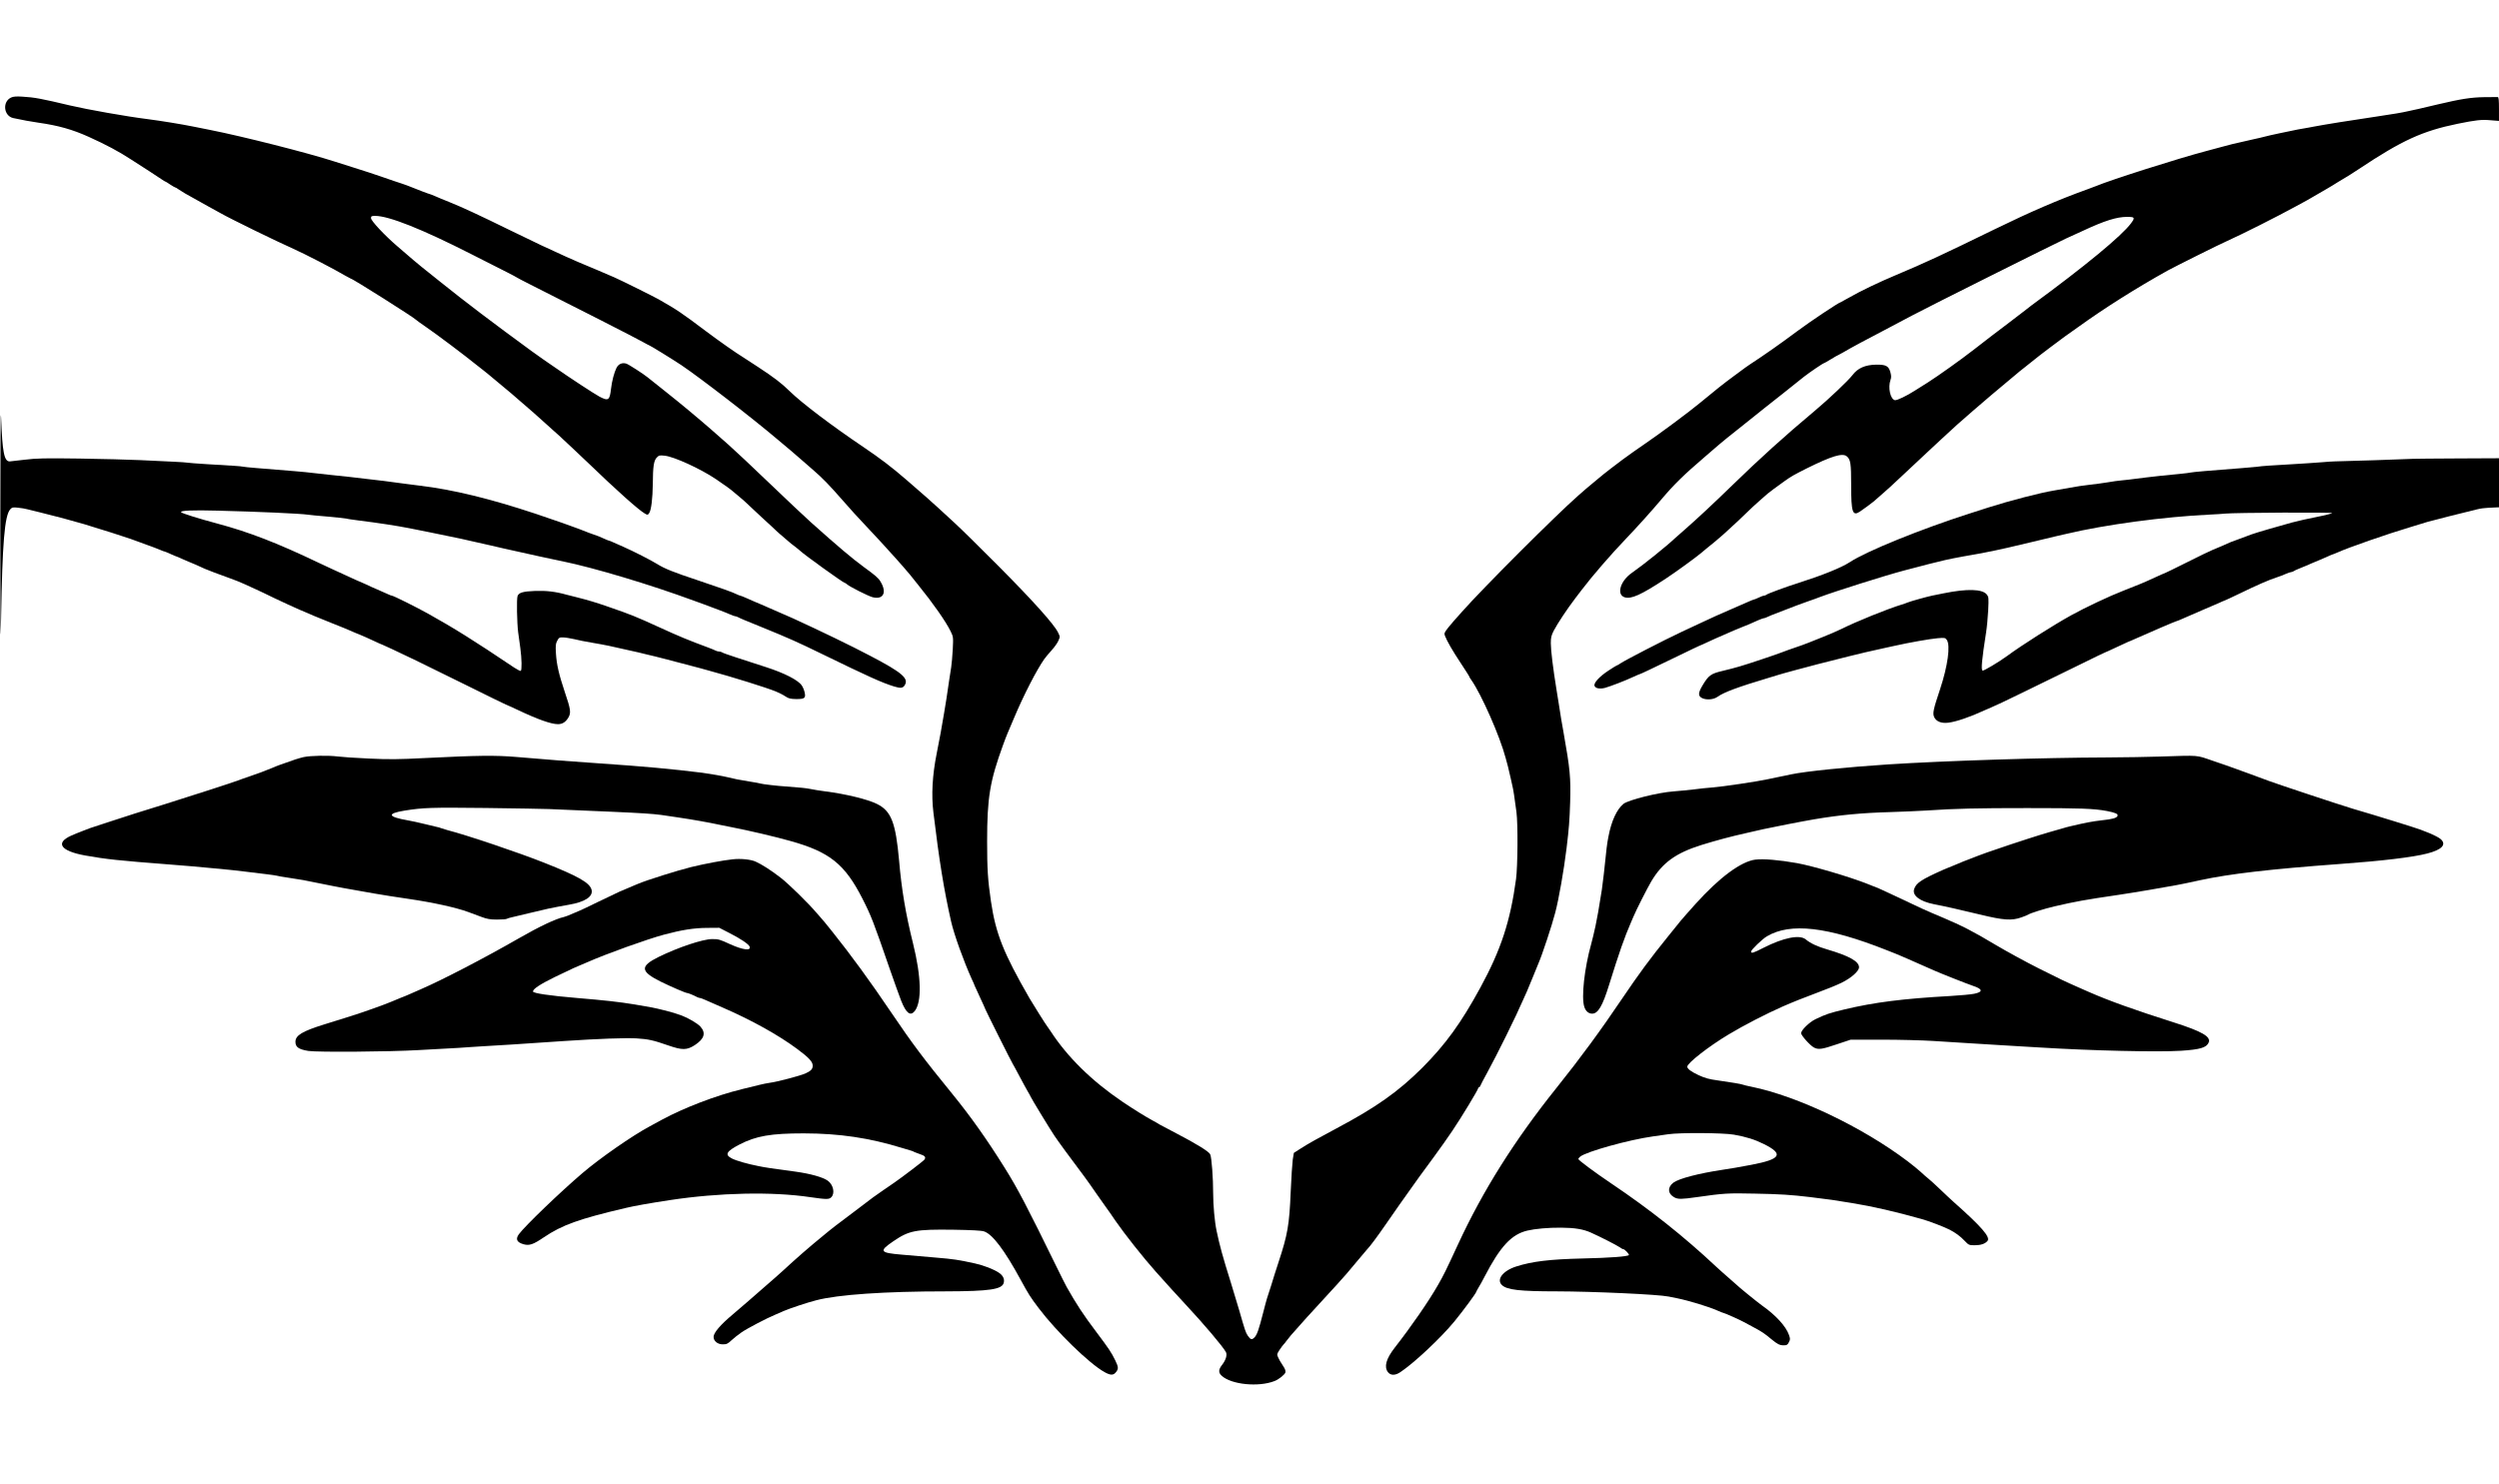 <?xml version="1.0" standalone="no"?>
<!DOCTYPE svg PUBLIC "-//W3C//DTD SVG 20010904//EN"
 "http://www.w3.org/TR/2001/REC-SVG-20010904/DTD/svg10.dtd">
<svg version="1.0" xmlns="http://www.w3.org/2000/svg"
 width="2546pt" height="1512pt" viewBox="0 0 2546 1512"
 preserveAspectRatio="xMidYMid meet">

<g transform="translate(0,1512) scale(0.1,-0.1)"
fill="#000000" stroke="none">
<path d="M113 14126 c-91 -42 -76 -187 21 -209 88 -19 184 -37 256 -47 205
-29 349 -70 515 -145 177 -80 306 -149 430 -230 44 -28 127 -82 185 -119 58
-38 117 -77 132 -87 15 -10 29 -19 32 -19 3 0 25 -13 49 -30 25 -16 48 -30 52
-30 4 0 19 -8 33 -19 15 -10 45 -29 67 -42 94 -53 184 -104 245 -137 36 -19
90 -49 120 -66 96 -55 564 -284 740 -362 114 -51 413 -205 529 -274 29 -16 54
-30 56 -30 18 0 644 -396 665 -420 3 -4 43 -33 90 -65 128 -88 395 -289 530
-398 8 -7 35 -28 60 -47 25 -19 47 -37 50 -40 3 -3 30 -25 60 -50 30 -25 57
-47 60 -50 3 -3 30 -25 60 -50 30 -25 57 -47 60 -50 3 -3 37 -32 75 -65 96
-82 227 -197 245 -215 8 -8 53 -49 100 -90 47 -41 96 -86 110 -100 14 -14 55
-52 90 -84 36 -33 112 -105 170 -161 279 -269 504 -470 569 -508 30 -17 30
-17 46 6 20 32 34 145 36 297 1 177 10 234 39 266 23 24 29 26 83 20 94 -10
362 -132 520 -238 81 -54 162 -113 177 -128 3 -3 30 -25 60 -50 30 -25 64 -54
75 -66 11 -11 81 -76 155 -145 74 -68 142 -130 150 -139 8 -8 44 -40 80 -70
36 -30 67 -57 70 -60 3 -3 21 -17 42 -32 20 -15 42 -34 50 -41 43 -41 440
-327 455 -327 3 0 14 -6 22 -14 29 -26 216 -120 261 -132 111 -28 149 50 79
162 -20 34 -53 62 -166 144 -119 87 -267 212 -543 459 -58 52 -247 230 -420
396 -173 166 -360 342 -416 391 -155 137 -228 201 -277 242 -25 20 -85 71
-133 112 -49 41 -158 130 -244 198 -85 68 -162 129 -172 137 -40 33 -195 133
-216 139 -42 14 -81 -3 -101 -43 -23 -45 -47 -135 -56 -215 -13 -116 -27 -125
-117 -78 -54 29 -306 194 -453 297 -44 30 -96 66 -115 79 -19 13 -75 53 -125
89 -398 291 -665 493 -924 701 -90 72 -178 142 -195 156 -33 26 -111 92 -246
209 -133 114 -270 261 -270 288 0 20 5 23 43 23 139 0 478 -135 977 -389 146
-74 310 -157 365 -185 55 -28 102 -53 105 -56 3 -3 61 -33 130 -68 422 -212
1095 -555 1148 -586 35 -20 66 -36 68 -36 7 0 239 -143 326 -201 193 -130 722
-538 988 -764 26 -22 85 -71 131 -110 45 -38 92 -79 104 -90 12 -11 64 -57
116 -101 103 -89 160 -148 319 -329 57 -66 145 -163 195 -215 95 -100 277
-297 336 -365 19 -21 52 -60 75 -85 22 -25 51 -59 65 -76 13 -17 51 -64 84
-105 151 -186 283 -375 330 -472 28 -57 28 -61 22 -185 -4 -70 -11 -152 -16
-182 -5 -30 -14 -91 -21 -135 -24 -166 -31 -213 -51 -330 -20 -123 -49 -283
-76 -415 -44 -222 -55 -420 -33 -601 59 -489 107 -786 180 -1109 30 -133 129
-407 210 -586 17 -35 30 -66 30 -69 0 -2 25 -56 55 -120 30 -65 55 -119 55
-122 0 -6 270 -546 280 -558 4 -5 32 -58 63 -116 31 -58 69 -129 86 -158 17
-28 31 -54 31 -56 0 -7 198 -333 242 -398 35 -53 164 -229 309 -422 20 -27 78
-108 127 -180 50 -71 95 -134 99 -140 5 -5 44 -62 87 -125 93 -135 281 -373
412 -520 99 -111 239 -266 309 -340 182 -195 374 -422 405 -479 15 -29 -1 -81
-39 -130 -38 -48 -39 -80 -3 -112 98 -89 374 -117 537 -53 43 16 105 66 111
88 4 17 -4 38 -28 73 -19 28 -40 64 -47 82 -13 29 -11 34 15 74 15 23 33 47
38 52 6 6 23 26 38 47 15 20 33 42 40 50 7 7 42 47 78 88 36 41 72 82 80 90 8
8 58 62 110 120 52 58 120 132 151 165 31 33 74 80 95 105 22 25 45 51 52 58
7 8 56 66 109 130 54 64 100 119 103 122 24 23 104 130 190 255 105 151 177
255 260 370 25 34 61 85 79 111 19 27 85 117 146 199 61 83 147 204 191 270
91 134 264 421 264 435 0 6 4 10 9 10 5 0 11 8 14 17 4 10 33 68 67 128 104
190 298 583 368 746 11 24 28 64 40 89 11 25 39 92 62 150 23 58 48 119 55
135 36 81 136 383 170 514 36 136 88 431 116 661 24 199 30 276 36 464 7 251
0 334 -68 716 -20 110 -25 140 -49 295 -6 39 -16 97 -21 130 -36 222 -59 407
-59 480 0 59 5 79 31 130 41 77 134 217 219 329 25 32 54 71 65 85 106 140
301 365 446 516 112 117 263 284 369 410 123 146 228 249 434 425 16 14 53 45
81 70 105 91 155 132 434 353 29 23 72 58 96 77 23 19 66 53 95 75 29 22 72
56 95 75 41 33 63 51 213 170 59 46 197 140 207 140 3 0 34 18 70 40 36 22 67
40 70 40 2 0 26 13 52 28 81 48 222 124 483 260 58 31 159 84 225 119 151 81
1464 737 1565 783 41 18 117 53 169 77 222 104 347 143 452 143 80 0 84 -7 40
-66 -93 -126 -465 -434 -1015 -837 -16 -12 -41 -31 -55 -43 -14 -11 -91 -70
-171 -131 -164 -124 -227 -172 -355 -272 -132 -103 -369 -272 -473 -338 -51
-32 -111 -70 -135 -85 -81 -52 -179 -99 -200 -96 -47 7 -74 128 -46 207 9 24
8 43 -1 77 -18 65 -45 79 -145 78 -112 -2 -188 -35 -242 -107 -40 -53 -241
-244 -382 -362 -305 -255 -568 -493 -846 -764 -182 -177 -350 -334 -479 -447
-44 -38 -89 -78 -101 -89 -81 -77 -324 -273 -438 -352 -119 -82 -161 -223 -74
-250 67 -20 165 24 412 186 105 69 305 214 366 265 20 17 45 38 55 46 52 41
134 109 179 150 123 112 173 159 230 215 33 33 94 89 135 125 41 36 77 67 80
70 6 7 100 76 170 126 70 50 93 63 230 132 252 125 362 158 405 122 39 -32 45
-71 45 -295 0 -276 14 -319 90 -268 28 18 132 95 140 103 3 3 39 34 80 70 41
36 82 72 90 80 8 8 76 71 150 140 74 68 173 161 220 206 47 44 112 105 145
135 33 30 67 61 75 69 54 55 412 365 605 524 27 23 65 55 85 71 19 17 55 46
80 65 54 42 73 57 114 91 38 32 272 208 302 229 13 8 76 53 141 100 262 189
588 395 908 573 73 40 529 268 605 301 156 70 511 249 710 358 36 20 85 47
110 60 25 14 70 40 100 58 30 18 75 44 100 58 25 14 74 44 110 67 36 22 72 44
80 48 8 4 69 42 135 86 439 292 645 386 1005 460 183 37 241 44 331 36 l89 -7
0 121 c0 90 -3 121 -12 122 -7 0 -69 0 -138 -1 -134 -2 -237 -18 -470 -73 -80
-19 -170 -40 -200 -47 -30 -6 -82 -17 -115 -25 -51 -12 -145 -28 -295 -50
-260 -38 -569 -88 -655 -105 -27 -6 -77 -14 -110 -20 -33 -5 -78 -14 -100 -19
-22 -5 -87 -18 -145 -30 -58 -12 -123 -27 -145 -33 -22 -6 -76 -19 -120 -28
-209 -47 -254 -58 -305 -73 -30 -8 -109 -30 -175 -47 -285 -75 -967 -292
-1120 -356 -16 -7 -55 -21 -85 -32 -300 -108 -582 -230 -945 -407 -547 -267
-713 -344 -1013 -470 -165 -69 -359 -162 -470 -226 -47 -27 -87 -49 -89 -49
-16 0 -313 -198 -448 -299 -163 -122 -330 -239 -474 -333 -33 -22 -42 -28
-171 -124 -94 -69 -184 -140 -343 -272 -104 -87 -406 -311 -547 -407 -80 -54
-187 -131 -239 -169 -51 -39 -106 -80 -120 -91 -30 -22 -123 -97 -131 -105 -3
-3 -30 -25 -60 -50 -30 -25 -57 -47 -60 -50 -3 -3 -39 -34 -80 -70 -227 -199
-971 -942 -1190 -1190 -41 -47 -77 -87 -80 -90 -3 -3 -27 -31 -53 -63 -41 -52
-45 -61 -36 -85 22 -57 77 -152 161 -279 48 -73 88 -135 88 -139 0 -3 8 -18
19 -32 104 -147 294 -579 351 -797 5 -16 15 -55 23 -85 8 -30 20 -82 27 -115
7 -33 16 -73 20 -90 8 -30 20 -111 40 -261 16 -123 13 -548 -4 -681 -58 -429
-153 -721 -364 -1108 -196 -360 -354 -578 -591 -816 -246 -245 -471 -404 -876
-619 -184 -98 -282 -152 -366 -206 l-67 -43 -11 -68 c-5 -37 -15 -185 -21
-328 -14 -338 -31 -436 -124 -718 -24 -73 -58 -179 -75 -237 -18 -58 -37 -116
-42 -130 -5 -14 -22 -79 -39 -145 -45 -176 -62 -224 -87 -252 -28 -30 -41 -27
-70 15 -22 33 -29 54 -87 257 -19 66 -58 194 -86 285 -83 264 -115 382 -145
526 -20 94 -35 262 -35 383 0 156 -15 363 -30 397 -11 28 -141 108 -345 214
-88 46 -164 86 -170 90 -5 4 -41 25 -80 46 -70 38 -189 112 -300 187 -313 212
-560 455 -731 718 -16 24 -31 46 -34 49 -7 6 -149 231 -180 285 -266 462 -345
659 -394 990 -32 218 -39 329 -39 610 0 446 28 614 162 982 16 45 36 96 44
115 8 18 38 89 67 158 99 236 230 490 309 603 17 23 51 65 77 92 25 28 55 69
66 93 19 43 19 43 -2 86 -39 82 -254 322 -604 674 -193 194 -394 392 -446 439
-52 47 -127 116 -165 152 -63 58 -157 142 -330 291 -153 132 -261 214 -435
332 -331 223 -631 451 -753 570 -84 83 -162 142 -322 247 -77 51 -147 96 -155
101 -71 43 -243 164 -375 263 -251 189 -297 220 -485 327 -54 30 -381 193
-450 223 -68 30 -252 108 -370 157 -41 18 -97 42 -125 55 -58 27 -177 82 -250
115 -27 12 -169 81 -315 152 -322 158 -493 237 -625 290 -55 22 -119 48 -142
59 -24 10 -45 19 -48 19 -7 0 -157 57 -201 76 -18 8 -58 22 -90 33 -33 10
-117 39 -189 64 -71 25 -204 69 -295 97 -91 29 -183 58 -205 65 -269 87 -931
255 -1265 321 -41 8 -118 23 -170 34 -124 25 -327 58 -465 76 -217 27 -616 98
-790 139 -294 70 -364 83 -485 90 -62 4 -94 2 -117 -9z"/>
<path d="M3 9720 c0 -1043 2 -1257 8 -905 13 775 36 1050 93 1114 19 21 27 23
80 17 32 -3 75 -10 95 -16 20 -5 77 -19 126 -31 137 -33 339 -87 450 -120 170
-51 417 -130 473 -150 28 -10 77 -28 107 -39 130 -47 172 -63 202 -76 17 -8
34 -14 38 -14 3 0 31 -11 61 -25 30 -14 57 -25 59 -25 2 0 34 -13 70 -30 36
-16 68 -30 70 -30 2 0 30 -12 62 -26 32 -14 72 -32 88 -40 35 -15 136 -54 254
-96 46 -16 114 -43 150 -60 36 -17 89 -40 116 -53 28 -12 115 -54 195 -93 80
-38 195 -91 255 -117 61 -25 124 -53 140 -60 17 -7 99 -40 182 -74 84 -33 172
-69 196 -80 24 -11 66 -29 93 -39 27 -11 88 -38 137 -61 48 -23 89 -41 92 -41
4 0 145 -66 345 -162 69 -33 301 -148 517 -254 215 -107 394 -194 396 -194 3
0 57 -25 122 -55 202 -96 340 -145 409 -145 46 0 79 21 107 68 28 48 23 84
-36 257 -61 182 -84 282 -91 395 -5 80 -3 101 13 130 16 31 22 35 58 34 22 0
73 -8 112 -17 72 -17 90 -20 191 -38 134 -23 182 -33 382 -79 19 -4 58 -13 85
-19 28 -6 68 -16 90 -22 22 -5 58 -14 80 -19 22 -6 56 -14 75 -19 19 -5 107
-28 195 -51 88 -23 174 -45 190 -50 17 -4 57 -16 90 -25 233 -63 582 -172 680
-212 33 -14 77 -36 97 -50 31 -21 51 -26 106 -27 89 -1 103 9 90 67 -5 23 -18
56 -30 72 -36 54 -177 126 -363 186 -38 12 -92 30 -120 39 -27 9 -111 36 -185
60 -74 24 -139 47 -144 52 -6 4 -18 8 -28 8 -10 0 -26 4 -36 9 -9 5 -42 19
-72 30 -213 79 -301 116 -500 207 -245 112 -293 131 -510 206 -140 49 -218 72
-345 104 -33 8 -76 19 -95 24 -110 31 -207 42 -318 38 -124 -5 -166 -17 -179
-52 -11 -29 -6 -274 6 -369 6 -42 16 -114 22 -160 15 -109 17 -229 4 -234 -6
-2 -36 14 -67 34 -412 277 -611 401 -878 550 -127 70 -353 183 -369 183 -4 0
-21 6 -37 14 -26 12 -55 25 -129 57 -11 4 -60 26 -108 49 -49 22 -91 40 -92
40 -2 0 -56 25 -120 55 -65 30 -119 55 -120 55 -2 0 -64 29 -137 64 -422 202
-714 315 -1033 400 -191 51 -363 105 -370 116 -11 17 115 23 370 16 411 -10
849 -30 920 -41 17 -3 111 -12 209 -20 99 -9 182 -18 186 -20 4 -3 63 -11 131
-20 178 -22 383 -53 509 -78 73 -15 143 -29 210 -42 41 -8 118 -24 170 -35 52
-11 118 -25 145 -30 28 -6 79 -17 115 -26 80 -18 142 -33 195 -44 22 -5 78
-18 125 -29 114 -26 244 -55 365 -81 55 -11 118 -25 140 -30 22 -4 67 -14 100
-21 320 -66 885 -235 1333 -400 28 -10 78 -28 110 -40 31 -12 66 -25 77 -29
11 -4 47 -18 80 -30 33 -12 79 -31 102 -41 24 -11 47 -19 53 -19 6 0 18 -4 28
-9 24 -13 64 -30 247 -104 270 -110 362 -151 610 -272 468 -228 611 -293 735
-331 63 -19 86 -17 104 8 51 72 -18 132 -349 305 -191 101 -510 255 -785 381
-43 19 -284 125 -325 142 -47 19 -94 40 -148 64 -32 14 -61 26 -66 26 -4 0
-22 7 -38 15 -41 21 -161 63 -393 141 -250 83 -337 118 -413 165 -66 41 -241
130 -347 177 -36 16 -81 36 -102 45 -20 10 -39 17 -43 17 -3 0 -31 11 -61 25
-30 14 -57 25 -60 25 -5 0 -157 57 -189 71 -33 14 -269 97 -440 154 -465 154
-844 246 -1180 286 -38 5 -101 13 -140 18 -242 32 -320 42 -405 51 -52 6 -129
15 -170 20 -41 5 -127 14 -190 20 -63 6 -149 16 -190 21 -69 9 -212 21 -565
49 -71 6 -137 12 -145 15 -16 4 -87 9 -365 25 -99 6 -187 13 -195 15 -8 2 -73
7 -145 10 -71 3 -222 10 -335 16 -113 5 -392 13 -621 16 -356 5 -438 3 -560
-12 -79 -9 -146 -17 -149 -17 -57 -3 -76 91 -89 447 -5 139 -8 -281 -8 -1145z"/>
<path d="M24580 10444 c-34 -3 -735 -26 -795 -26 -16 0 -77 -4 -135 -9 -58 -5
-186 -13 -285 -19 -229 -13 -321 -19 -365 -26 -19 -2 -89 -9 -155 -14 -332
-25 -511 -41 -523 -45 -8 -3 -62 -9 -120 -15 -59 -5 -145 -14 -192 -19 -47 -5
-110 -12 -140 -16 -30 -3 -84 -10 -120 -15 -36 -5 -94 -12 -130 -15 -36 -3
-101 -12 -145 -20 -44 -7 -127 -19 -185 -25 -58 -6 -148 -20 -200 -30 -52 -10
-126 -23 -165 -29 -135 -22 -449 -103 -665 -172 -52 -17 -138 -44 -190 -61
-494 -158 -1053 -384 -1226 -498 -84 -55 -278 -133 -519 -210 -128 -40 -317
-110 -329 -121 -6 -5 -16 -9 -23 -9 -8 0 -33 -9 -55 -20 -23 -11 -45 -20 -50
-20 -4 0 -31 -11 -60 -24 -29 -13 -100 -44 -158 -69 -134 -58 -202 -88 -320
-144 -52 -24 -140 -65 -195 -91 -186 -87 -580 -291 -627 -323 -14 -11 -29 -19
-33 -19 -3 0 -43 -24 -88 -54 -93 -61 -152 -126 -142 -155 8 -26 54 -35 107
-21 56 16 206 73 286 111 35 16 65 29 68 29 6 0 118 53 382 181 123 60 226
109 228 109 2 0 41 17 87 39 45 21 116 53 157 70 41 18 89 39 105 46 17 7 55
23 85 35 57 22 82 33 162 69 26 11 52 21 58 21 6 0 18 4 28 9 24 12 51 23 177
71 61 23 119 46 130 50 11 5 61 23 110 40 50 17 108 38 130 47 146 55 661 218
850 268 176 47 368 96 420 107 28 5 68 14 90 19 22 5 65 13 95 18 142 24 243
43 330 62 108 23 108 23 365 84 105 25 219 53 255 61 36 8 83 19 105 24 396
94 992 174 1460 196 61 3 130 7 155 10 93 10 1105 15 1090 5 -8 -5 -51 -17
-95 -26 -161 -33 -261 -55 -315 -70 -122 -33 -376 -107 -409 -120 -20 -7 -74
-27 -121 -45 -94 -34 -100 -36 -185 -75 -33 -15 -76 -33 -95 -40 -19 -7 -135
-63 -256 -124 -122 -61 -224 -111 -227 -111 -2 0 -47 -19 -98 -43 -123 -57
-168 -75 -329 -138 -135 -52 -390 -172 -530 -250 -184 -102 -505 -306 -650
-413 -83 -61 -242 -156 -252 -150 -16 10 -7 111 36 386 9 54 18 157 22 230 6
126 5 134 -15 160 -45 56 -200 60 -437 12 -44 -9 -97 -20 -119 -24 -54 -11
-225 -59 -250 -70 -11 -5 -38 -14 -60 -21 -145 -44 -463 -173 -613 -248 -42
-21 -131 -59 -197 -85 -66 -26 -129 -51 -140 -56 -18 -8 -84 -32 -210 -75 -27
-10 -59 -22 -70 -26 -36 -15 -348 -120 -420 -140 -38 -12 -117 -32 -175 -46
-119 -28 -143 -45 -204 -147 -48 -80 -48 -112 1 -133 45 -18 113 -12 151 16
67 47 209 100 517 192 39 12 81 25 95 29 14 4 43 13 65 19 22 6 73 20 113 31
70 20 382 101 467 121 22 6 56 14 75 19 107 27 243 59 383 89 23 5 62 14 87
19 156 35 362 71 441 78 72 6 77 5 93 -17 39 -56 10 -266 -69 -504 -68 -203
-76 -242 -61 -280 20 -47 73 -69 145 -60 79 9 225 59 369 126 35 16 65 29 67
29 2 0 52 23 112 51 101 48 194 93 801 390 133 66 244 119 246 119 3 0 57 25
121 55 63 30 117 55 119 55 3 0 35 14 73 31 145 65 410 179 418 179 3 0 27 9
53 21 85 38 106 47 207 90 55 23 128 54 163 70 34 16 65 29 67 29 3 0 69 31
148 69 181 88 307 143 377 165 30 10 74 26 97 37 24 10 49 19 56 19 7 0 17 4
23 8 5 5 36 19 69 32 33 13 88 36 123 52 34 15 65 28 67 28 2 0 34 14 70 30
36 17 68 30 70 30 3 0 24 9 48 19 104 48 511 190 747 260 134 40 145 44 170
52 24 8 396 102 510 129 30 8 80 14 110 15 30 1 67 3 83 4 l27 1 0 250 0 250
-422 -2 c-233 -1 -439 -3 -458 -4z"/>
<path d="M3095 7405 c-54 -13 -100 -27 -245 -80 -25 -9 -58 -22 -75 -30 -56
-24 -168 -66 -244 -91 -42 -14 -85 -29 -96 -34 -32 -14 -486 -161 -755 -245
-135 -42 -272 -84 -305 -95 -33 -11 -145 -47 -250 -81 -104 -34 -199 -65 -210
-69 -11 -4 -47 -18 -80 -31 -33 -12 -82 -33 -110 -45 -165 -74 -107 -157 142
-202 212 -38 343 -52 863 -92 150 -11 316 -26 460 -40 52 -5 122 -12 155 -15
63 -6 77 -8 215 -25 47 -6 120 -15 164 -20 43 -5 86 -12 95 -14 9 -3 63 -13
121 -21 58 -9 125 -20 150 -24 73 -15 162 -32 205 -41 22 -4 67 -13 100 -20
33 -6 80 -15 105 -20 41 -7 223 -40 310 -55 112 -19 218 -36 350 -55 253 -37
489 -89 613 -135 34 -13 94 -35 132 -49 56 -21 88 -27 157 -27 48 0 93 3 100
7 6 4 28 11 47 15 20 4 99 23 176 42 77 19 167 40 200 47 33 6 78 15 100 20
22 4 72 14 110 20 165 28 249 83 232 152 -18 72 -134 138 -485 277 -257 102
-780 279 -982 331 -25 7 -54 16 -65 20 -11 5 -31 11 -45 13 -14 3 -70 17 -125
30 -55 14 -131 30 -170 37 -205 36 -217 69 -35 99 194 31 270 33 830 27 311
-4 601 -9 645 -11 1125 -48 1025 -42 1305 -84 169 -25 309 -50 455 -81 22 -5
67 -14 100 -20 167 -32 449 -98 600 -141 397 -111 552 -235 730 -584 92 -181
112 -233 280 -720 46 -132 98 -277 116 -323 50 -127 94 -161 138 -106 74 94
68 348 -18 694 -73 293 -116 546 -141 840 -35 388 -80 505 -225 577 -93 47
-319 102 -525 128 -58 8 -125 18 -150 24 -43 9 -107 16 -250 26 -85 5 -245 24
-262 30 -7 3 -56 12 -108 20 -107 17 -167 29 -225 44 -42 11 -191 37 -260 46
-305 38 -597 65 -1040 95 -323 22 -517 37 -855 66 -218 18 -387 16 -930 -11
-274 -14 -365 -15 -575 -5 -137 6 -279 16 -315 21 -93 12 -275 9 -345 -6z"/>
<path d="M22005 7410 c-115 -4 -356 -8 -535 -9 -657 -2 -1657 -34 -2235 -71
-412 -27 -837 -70 -985 -101 -25 -5 -79 -16 -120 -25 -41 -8 -95 -20 -120 -25
-104 -23 -459 -76 -565 -84 -44 -3 -129 -12 -190 -20 -60 -7 -153 -16 -205
-20 -156 -11 -459 -87 -510 -127 -68 -56 -123 -174 -153 -333 -15 -75 -20
-120 -47 -380 -6 -55 -15 -127 -20 -160 -35 -218 -44 -272 -65 -372 -13 -62
-33 -143 -43 -180 -70 -249 -103 -547 -71 -644 14 -44 44 -69 80 -69 60 0 106
78 173 295 103 331 156 482 222 634 9 20 20 45 24 56 27 66 142 293 184 364
113 190 250 288 511 370 156 48 298 86 450 120 77 18 158 36 180 41 65 15 397
80 515 100 266 45 489 66 775 74 127 4 293 11 370 16 295 20 517 25 1030 25
542 0 678 -5 811 -30 87 -17 115 -30 108 -49 -8 -22 -50 -34 -164 -46 -93 -11
-150 -21 -320 -61 -25 -6 -56 -14 -70 -19 -14 -4 -45 -13 -70 -20 -25 -7 -56
-16 -70 -20 -14 -4 -59 -18 -100 -30 -41 -12 -176 -56 -300 -97 -196 -65 -289
-98 -415 -148 -16 -7 -46 -18 -65 -25 -19 -7 -59 -24 -88 -37 -29 -12 -55 -23
-57 -23 -2 0 -30 -12 -62 -26 -219 -98 -270 -132 -291 -193 -23 -66 56 -127
203 -156 119 -23 247 -52 472 -106 235 -57 318 -63 417 -28 34 12 66 25 71 29
20 14 162 59 265 83 215 50 315 68 650 117 132 19 510 83 595 100 28 6 75 15
105 21 30 6 93 19 140 30 298 64 708 112 1415 164 441 32 747 69 894 107 148
38 198 90 139 145 -35 32 -174 91 -313 133 -33 10 -105 32 -160 50 -55 17
-152 47 -215 66 -63 19 -160 48 -215 64 -148 45 -747 244 -845 280 -47 18
-134 50 -195 72 -60 22 -135 49 -165 60 -30 11 -126 45 -213 74 -178 61 -129
57 -542 44z"/>
<path d="M7465 6363 c-98 -10 -288 -46 -423 -79 -135 -33 -459 -135 -542 -171
-19 -8 -44 -19 -55 -23 -22 -9 -75 -31 -132 -56 -21 -9 -120 -57 -220 -105
-100 -49 -184 -89 -187 -89 -2 0 -33 -13 -68 -29 -35 -16 -76 -32 -93 -36 -83
-18 -248 -96 -457 -216 -363 -208 -777 -423 -998 -519 -41 -18 -93 -41 -116
-51 -22 -10 -65 -28 -95 -39 -30 -12 -67 -28 -84 -35 -58 -26 -301 -113 -430
-153 -71 -22 -189 -58 -260 -81 -225 -70 -295 -112 -295 -178 0 -54 33 -77
132 -93 95 -14 821 -9 1128 9 96 6 227 13 290 16 63 3 165 9 225 14 61 4 124
8 140 9 38 1 451 27 820 53 343 23 635 34 740 27 122 -8 169 -18 324 -72 142
-49 188 -49 269 3 98 64 116 124 58 189 -30 33 -124 88 -191 113 -64 23 -90
31 -181 54 -100 25 -120 29 -299 59 -158 26 -313 43 -590 66 -274 23 -445 48
-445 66 0 26 75 75 222 147 84 41 170 82 191 91 20 9 53 23 72 31 19 8 50 21
68 29 197 87 610 235 781 281 183 49 306 68 437 69 l127 1 103 -53 c111 -56
196 -113 206 -138 18 -46 -66 -36 -199 24 -106 49 -117 52 -183 52 -94 0 -345
-84 -543 -181 -194 -96 -190 -148 20 -253 111 -54 254 -116 271 -116 9 0 68
-24 99 -41 10 -5 22 -9 28 -9 6 0 29 -8 53 -19 23 -10 107 -47 187 -82 294
-128 562 -278 751 -418 120 -89 159 -131 159 -171 0 -35 -18 -54 -76 -80 -53
-23 -286 -85 -359 -94 -27 -4 -75 -13 -105 -21 -30 -7 -113 -28 -184 -45 -267
-66 -582 -187 -811 -310 -33 -18 -89 -48 -125 -68 -181 -97 -508 -325 -685
-476 -233 -199 -587 -540 -649 -624 -36 -50 -21 -82 48 -102 59 -16 98 -3 207
71 185 125 356 187 834 299 89 21 227 46 450 80 501 76 1041 88 1430 30 166
-24 191 -24 214 -1 40 40 21 128 -36 169 -51 36 -177 71 -328 92 -259 35 -307
42 -375 56 -113 22 -230 55 -275 79 -74 38 -55 72 80 142 168 87 319 113 654
113 364 -1 665 -45 1006 -150 39 -12 79 -24 90 -27 11 -3 25 -9 30 -13 6 -3
29 -12 53 -20 58 -18 70 -34 46 -62 -16 -17 -215 -169 -300 -228 -12 -8 -64
-44 -115 -79 -52 -36 -98 -69 -104 -73 -5 -5 -91 -69 -190 -144 -179 -134
-230 -173 -314 -243 -146 -119 -281 -237 -416 -362 -33 -30 -116 -104 -185
-163 -69 -60 -143 -125 -166 -145 -22 -20 -93 -80 -156 -134 -129 -108 -198
-189 -198 -231 0 -43 41 -76 94 -76 39 0 51 6 88 41 24 22 69 58 101 80 57 40
261 147 347 182 25 11 63 27 85 37 60 26 239 86 330 109 221 58 696 91 1330
91 434 1 565 20 581 87 10 39 -7 75 -51 104 -51 34 -151 73 -240 93 -172 38
-221 45 -400 60 -104 9 -261 22 -348 30 -224 19 -234 35 -88 135 164 112 226
124 616 119 182 -3 283 -8 310 -17 86 -28 207 -187 375 -496 79 -145 96 -172
182 -286 182 -241 517 -567 671 -652 61 -34 90 -34 116 -1 28 35 26 52 -7 121
-40 82 -65 119 -192 288 -133 176 -203 283 -303 460 -15 28 -62 120 -103 205
-296 606 -396 798 -529 1010 -181 290 -348 525 -532 751 -289 354 -411 517
-622 829 -217 322 -413 590 -605 830 -55 69 -103 127 -107 130 -3 3 -25 28
-48 55 -84 99 -288 299 -366 359 -99 77 -195 138 -258 166 -50 22 -152 32
-232 23z"/>
<path d="M17885 6360 c-146 -18 -368 -182 -610 -451 -66 -73 -133 -150 -150
-170 -16 -21 -75 -93 -130 -161 -184 -227 -299 -384 -464 -628 -220 -327 -433
-617 -672 -915 -430 -537 -751 -1048 -1004 -1595 -127 -275 -145 -311 -205
-416 -94 -165 -273 -424 -441 -639 -88 -113 -110 -195 -68 -249 27 -34 73 -35
125 0 144 96 414 350 552 518 87 106 222 289 222 301 0 3 11 22 23 43 13 20
41 71 62 112 160 308 273 430 435 469 81 19 213 31 345 30 137 -1 226 -15 305
-51 96 -43 262 -128 289 -147 16 -12 33 -21 39 -21 14 0 63 -51 57 -60 -9 -15
-198 -29 -470 -35 -334 -8 -514 -29 -679 -82 -136 -44 -204 -134 -143 -190 52
-48 182 -63 556 -63 375 -1 1036 -31 1141 -53 14 -3 52 -11 85 -17 123 -25
326 -87 413 -126 29 -13 57 -24 61 -24 10 0 173 -73 206 -92 11 -6 54 -29 95
-51 87 -46 117 -66 185 -123 64 -53 86 -64 129 -64 30 0 38 5 51 31 15 28 15
35 1 75 -30 88 -136 203 -276 301 -41 29 -248 197 -260 212 -3 3 -36 33 -75
66 -38 33 -97 85 -130 116 -333 312 -672 581 -1070 849 -162 109 -335 237
-335 249 0 4 8 15 18 23 59 51 498 173 742 207 41 6 111 16 155 22 122 18 559
15 670 -4 127 -23 209 -48 306 -96 205 -102 173 -154 -126 -211 -138 -26 -201
-37 -295 -51 -245 -37 -444 -89 -501 -131 -63 -47 -58 -115 11 -151 37 -19 72
-19 225 3 280 40 318 42 595 36 261 -5 366 -12 560 -35 206 -25 247 -31 428
-61 215 -35 444 -88 714 -164 66 -18 226 -79 280 -107 60 -31 110 -67 155
-115 41 -43 45 -44 103 -44 61 0 105 15 129 44 32 38 -59 143 -344 396 -33 30
-96 88 -140 131 -44 42 -96 90 -115 105 -19 15 -55 46 -80 70 -25 23 -85 72
-135 110 -459 347 -1120 663 -1589 759 -44 9 -83 18 -88 21 -9 6 -136 27 -258
44 -89 12 -128 23 -194 53 -77 36 -116 65 -116 87 0 36 219 207 421 328 154
93 388 213 549 284 102 45 221 92 360 144 85 31 193 75 240 98 100 49 180 119
180 159 0 60 -101 116 -325 182 -100 29 -170 62 -218 102 -62 51 -226 18 -431
-86 -103 -53 -126 -60 -126 -38 0 17 115 128 161 155 239 142 615 99 1219
-140 69 -27 139 -55 155 -63 17 -7 46 -19 65 -28 44 -19 165 -73 263 -116 69
-31 338 -137 397 -157 101 -33 106 -62 14 -81 -33 -7 -142 -17 -244 -23 -483
-27 -774 -64 -1080 -137 -153 -37 -189 -49 -293 -99 -63 -30 -147 -112 -147
-143 0 -23 92 -126 131 -146 45 -24 83 -18 233 33 l141 47 320 0 c176 0 410
-6 520 -13 110 -7 268 -17 350 -22 83 -5 229 -14 325 -20 96 -6 209 -12 250
-15 41 -2 118 -7 170 -10 515 -32 1196 -48 1430 -33 195 13 258 31 282 83 27
60 -67 114 -352 205 -403 128 -662 221 -865 310 -22 10 -67 30 -100 44 -152
67 -194 87 -415 198 -129 65 -329 174 -445 243 -224 134 -330 189 -545 280
-176 74 -184 78 -505 230 -138 65 -132 62 -250 108 -187 74 -557 182 -715 211
-185 33 -345 46 -425 36z"/>
</g>
</svg>
